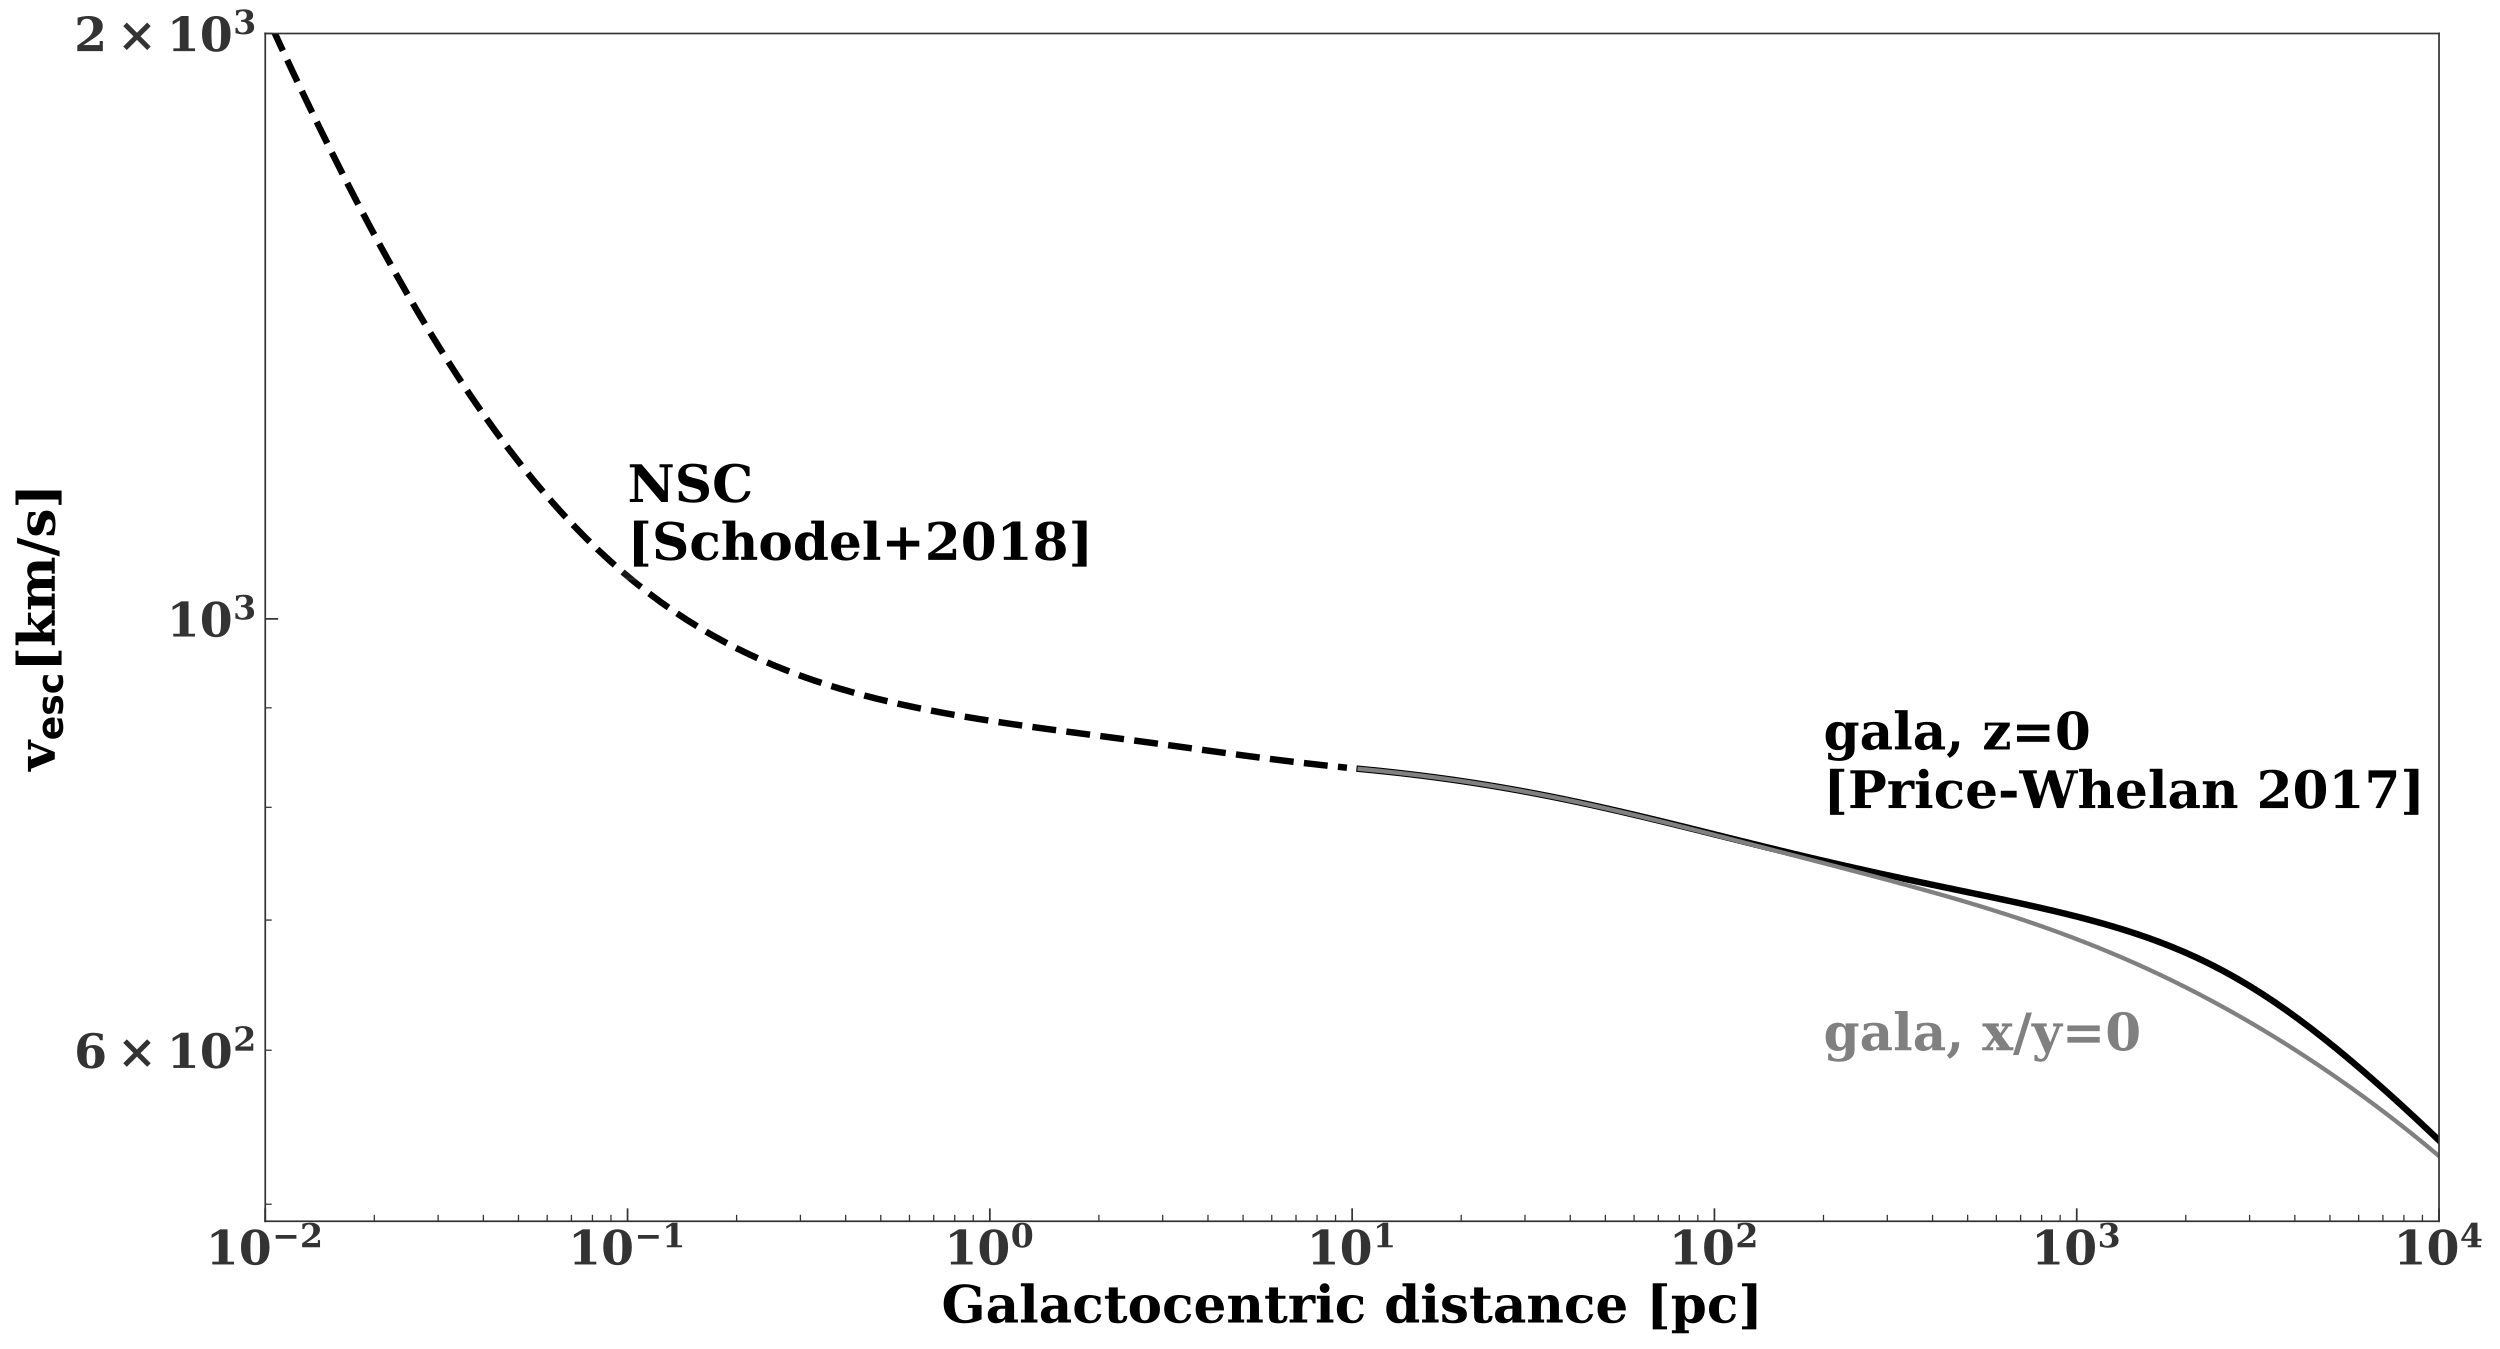 <?xml version="1.0" encoding="utf-8" standalone="no"?>
<!DOCTYPE svg PUBLIC "-//W3C//DTD SVG 1.1//EN"
  "http://www.w3.org/Graphics/SVG/1.1/DTD/svg11.dtd">
<!-- Created with matplotlib (https://matplotlib.org/) -->
<svg height="626.4pt" version="1.1" viewBox="0 0 1161.042 626.4" width="1161.042pt" xmlns="http://www.w3.org/2000/svg" xmlns:xlink="http://www.w3.org/1999/xlink">
 <defs>
  <style type="text/css">
*{stroke-linecap:butt;stroke-linejoin:round;}
  </style>
 </defs>
 <g id="figure_1">
  <g id="patch_1">
   <path d="M 0 626.4 
L 1161.042 626.4 
L 1161.042 0 
L 0 0 
z
" style="fill:#ffffff;"/>
  </g>
  <g id="axes_1">
   <g id="patch_2">
    <path d="M 123.188 567.181 
L 1132.722 567.181 
L 1132.722 15.558 
L 123.188 15.558 
z
" style="fill:#ffffff;"/>
   </g>
   <g id="matplotlib.axis_1">
    <g id="xtick_1">
     <g id="line2d_1">
      <defs>
       <path d="M 0 0 
L 0 -6 
" id="m04f7d05a42" style="stroke:#333333;stroke-width:0.8;"/>
      </defs>
      <g>
       <use style="fill:#333333;stroke:#333333;stroke-width:0.8;" x="123.188" xlink:href="#m04f7d05a42" y="567.181"/>
      </g>
     </g>
     <g id="text_1">
      <!-- $\mathdefault{10^{-2}}$ -->
      <defs>
       <path d="M 13.719 0 
L 13.719 5.906 
L 27.391 5.906 
L 27.391 64.891 
L 12.203 55.906 
L 12.203 63.188 
L 30.516 74.219 
L 45.906 74.219 
L 45.906 5.906 
L 59.625 5.906 
L 59.625 0 
z
" id="DejaVuSerif-Bold-49"/>
       <path d="M 34.812 4.297 
Q 40.672 4.297 42.844 9.609 
Q 45.016 14.938 45.016 36.375 
Q 45.016 57.672 42.844 63.078 
Q 40.672 68.5 34.812 68.5 
Q 28.953 68.5 26.781 63.172 
Q 24.609 57.859 24.609 36.375 
Q 24.609 14.938 26.781 9.609 
Q 28.953 4.297 34.812 4.297 
z
M 34.812 -1.422 
Q 20.219 -1.422 12.453 8.312 
Q 4.688 18.062 4.688 36.375 
Q 4.688 54.688 12.453 64.453 
Q 20.219 74.219 34.812 74.219 
Q 49.359 74.219 57.125 64.453 
Q 64.891 54.688 64.891 36.375 
Q 64.891 18.062 57.125 8.312 
Q 49.359 -1.422 34.812 -1.422 
z
" id="DejaVuSerif-Bold-48"/>
       <path d="M 10.594 36.922 
L 73.188 36.922 
L 73.188 25.688 
L 10.594 25.688 
z
" id="DejaVuSerif-Bold-8722"/>
       <path d="M 13.188 54.891 
L 7.328 54.891 
L 7.328 70.609 
Q 13.281 72.406 19.109 73.312 
Q 24.953 74.219 30.906 74.219 
Q 44.828 74.219 52.609 68.531 
Q 60.406 62.844 60.406 52.688 
Q 60.406 45.453 56.109 39.719 
Q 51.812 33.984 39.703 26.125 
L 19.391 12.797 
L 53.906 12.797 
L 53.906 21.391 
L 60.594 21.391 
L 60.594 0 
L 6.688 0 
L 6.688 11.922 
L 17.484 19.391 
Q 31.297 28.906 35.891 35.594 
Q 40.484 42.281 40.484 51.219 
Q 40.484 59.672 36.984 64.078 
Q 33.5 68.5 26.812 68.5 
Q 21.047 68.5 17.578 65.016 
Q 14.109 61.531 13.188 54.891 
z
" id="DejaVuSerif-Bold-50"/>
      </defs>
      <g style="fill:#333333;" transform="translate(95.578 587.397)scale(0.22 -0.22)">
       <use transform="translate(0 0.713)" xlink:href="#DejaVuSerif-Bold-49"/>
       <use transform="translate(69.58 0.713)" xlink:href="#DejaVuSerif-Bold-48"/>
       <use transform="translate(140.069 37.047)scale(0.7)" xlink:href="#DejaVuSerif-Bold-8722"/>
       <use transform="translate(198.721 37.047)scale(0.7)" xlink:href="#DejaVuSerif-Bold-50"/>
      </g>
     </g>
    </g>
    <g id="xtick_2">
     <g id="line2d_2">
      <g>
       <use style="fill:#333333;stroke:#333333;stroke-width:0.8;" x="291.443" xlink:href="#m04f7d05a42" y="567.181"/>
      </g>
     </g>
     <g id="text_2">
      <!-- $\mathdefault{10^{-1}}$ -->
      <g style="fill:#333333;" transform="translate(263.833 587.397)scale(0.22 -0.22)">
       <use transform="translate(0 0.713)" xlink:href="#DejaVuSerif-Bold-49"/>
       <use transform="translate(69.58 0.713)" xlink:href="#DejaVuSerif-Bold-48"/>
       <use transform="translate(140.069 37.047)scale(0.7)" xlink:href="#DejaVuSerif-Bold-8722"/>
       <use transform="translate(198.721 37.047)scale(0.7)" xlink:href="#DejaVuSerif-Bold-49"/>
      </g>
     </g>
    </g>
    <g id="xtick_3">
     <g id="line2d_3">
      <g>
       <use style="fill:#333333;stroke:#333333;stroke-width:0.8;" x="459.699" xlink:href="#m04f7d05a42" y="567.181"/>
      </g>
     </g>
     <g id="text_3">
      <!-- $\mathdefault{10^{0}}$ -->
      <g style="fill:#333333;" transform="translate(438.579 587.397)scale(0.22 -0.22)">
       <use transform="translate(0 0.713)" xlink:href="#DejaVuSerif-Bold-49"/>
       <use transform="translate(69.58 0.713)" xlink:href="#DejaVuSerif-Bold-48"/>
       <use transform="translate(140.069 37.047)scale(0.7)" xlink:href="#DejaVuSerif-Bold-48"/>
      </g>
     </g>
    </g>
    <g id="xtick_4">
     <g id="line2d_4">
      <g>
       <use style="fill:#333333;stroke:#333333;stroke-width:0.8;" x="627.955" xlink:href="#m04f7d05a42" y="567.181"/>
      </g>
     </g>
     <g id="text_4">
      <!-- $\mathdefault{10^{1}}$ -->
      <g style="fill:#333333;" transform="translate(606.835 587.397)scale(0.22 -0.22)">
       <use transform="translate(0 0.713)" xlink:href="#DejaVuSerif-Bold-49"/>
       <use transform="translate(69.58 0.713)" xlink:href="#DejaVuSerif-Bold-48"/>
       <use transform="translate(140.069 37.047)scale(0.7)" xlink:href="#DejaVuSerif-Bold-49"/>
      </g>
     </g>
    </g>
    <g id="xtick_5">
     <g id="line2d_5">
      <g>
       <use style="fill:#333333;stroke:#333333;stroke-width:0.8;" x="796.21" xlink:href="#m04f7d05a42" y="567.181"/>
      </g>
     </g>
     <g id="text_5">
      <!-- $\mathdefault{10^{2}}$ -->
      <g style="fill:#333333;" transform="translate(775.09 587.397)scale(0.22 -0.22)">
       <use transform="translate(0 0.713)" xlink:href="#DejaVuSerif-Bold-49"/>
       <use transform="translate(69.58 0.713)" xlink:href="#DejaVuSerif-Bold-48"/>
       <use transform="translate(140.069 37.047)scale(0.7)" xlink:href="#DejaVuSerif-Bold-50"/>
      </g>
     </g>
    </g>
    <g id="xtick_6">
     <g id="line2d_6">
      <g>
       <use style="fill:#333333;stroke:#333333;stroke-width:0.8;" x="964.466" xlink:href="#m04f7d05a42" y="567.181"/>
      </g>
     </g>
     <g id="text_6">
      <!-- $\mathdefault{10^{3}}$ -->
      <defs>
       <path d="M 8.594 70.797 
Q 15.047 72.516 21.094 73.359 
Q 27.156 74.219 32.906 74.219 
Q 46.094 74.219 53.141 69.5 
Q 60.203 64.797 60.203 56 
Q 60.203 49.422 56.141 45.312 
Q 52.094 41.219 44.281 39.797 
Q 53.812 38.281 58.5 33.297 
Q 63.188 28.328 63.188 19.672 
Q 63.188 9.469 55.094 4.016 
Q 47.016 -1.422 31.688 -1.422 
Q 25.922 -1.422 19.797 -0.438 
Q 13.672 0.531 6.984 2.484 
L 6.984 18.5 
L 12.891 18.5 
Q 13.422 11.578 17.234 7.938 
Q 21.047 4.297 27.781 4.297 
Q 35.203 4.297 39.25 8.422 
Q 43.312 12.547 43.312 20.125 
Q 43.312 28.031 39.078 32.328 
Q 34.859 36.625 27.094 36.625 
L 23.875 36.625 
L 23.875 42.484 
L 26.422 42.484 
Q 33.594 42.484 37.203 45.797 
Q 40.828 49.125 40.828 55.719 
Q 40.828 61.922 37.422 65.203 
Q 34.031 68.5 27.688 68.5 
Q 21.922 68.5 18.547 65.344 
Q 15.188 62.203 14.5 56.203 
L 8.594 56.203 
z
" id="DejaVuSerif-Bold-51"/>
      </defs>
      <g style="fill:#333333;" transform="translate(943.346 587.397)scale(0.22 -0.22)">
       <use transform="translate(0 0.713)" xlink:href="#DejaVuSerif-Bold-49"/>
       <use transform="translate(69.58 0.713)" xlink:href="#DejaVuSerif-Bold-48"/>
       <use transform="translate(140.069 37.047)scale(0.7)" xlink:href="#DejaVuSerif-Bold-51"/>
      </g>
     </g>
    </g>
    <g id="xtick_7">
     <g id="line2d_7">
      <g>
       <use style="fill:#333333;stroke:#333333;stroke-width:0.8;" x="1132.722" xlink:href="#m04f7d05a42" y="567.181"/>
      </g>
     </g>
     <g id="text_7">
      <!-- $\mathdefault{10^{4}}$ -->
      <defs>
       <path d="M 63.812 0 
L 23.688 0 
L 23.688 5.906 
L 34.516 5.906 
L 34.516 19.188 
L 4.109 19.188 
L 4.109 24.812 
L 34.625 74.219 
L 52.984 74.219 
L 52.984 25.484 
L 65.484 25.484 
L 65.484 19.188 
L 52.984 19.188 
L 52.984 5.906 
L 63.812 5.906 
z
M 34.516 25.484 
L 34.516 60.891 
L 12.797 25.484 
z
" id="DejaVuSerif-Bold-52"/>
      </defs>
      <g style="fill:#333333;" transform="translate(1111.602 587.397)scale(0.22 -0.22)">
       <use transform="translate(0 0.713)" xlink:href="#DejaVuSerif-Bold-49"/>
       <use transform="translate(69.58 0.713)" xlink:href="#DejaVuSerif-Bold-48"/>
       <use transform="translate(140.069 37.047)scale(0.7)" xlink:href="#DejaVuSerif-Bold-52"/>
      </g>
     </g>
    </g>
    <g id="xtick_8">
     <g id="line2d_8">
      <defs>
       <path d="M 0 0 
L 0 -3 
" id="md52a8da6ea" style="stroke:#333333;stroke-width:0.6;"/>
      </defs>
      <g>
       <use style="fill:#333333;stroke:#333333;stroke-width:0.6;" x="173.838" xlink:href="#md52a8da6ea" y="567.181"/>
      </g>
     </g>
    </g>
    <g id="xtick_9">
     <g id="line2d_9">
      <g>
       <use style="fill:#333333;stroke:#333333;stroke-width:0.6;" x="203.466" xlink:href="#md52a8da6ea" y="567.181"/>
      </g>
     </g>
    </g>
    <g id="xtick_10">
     <g id="line2d_10">
      <g>
       <use style="fill:#333333;stroke:#333333;stroke-width:0.6;" x="224.488" xlink:href="#md52a8da6ea" y="567.181"/>
      </g>
     </g>
    </g>
    <g id="xtick_11">
     <g id="line2d_11">
      <g>
       <use style="fill:#333333;stroke:#333333;stroke-width:0.6;" x="240.793" xlink:href="#md52a8da6ea" y="567.181"/>
      </g>
     </g>
    </g>
    <g id="xtick_12">
     <g id="line2d_12">
      <g>
       <use style="fill:#333333;stroke:#333333;stroke-width:0.6;" x="254.116" xlink:href="#md52a8da6ea" y="567.181"/>
      </g>
     </g>
    </g>
    <g id="xtick_13">
     <g id="line2d_13">
      <g>
       <use style="fill:#333333;stroke:#333333;stroke-width:0.6;" x="265.38" xlink:href="#md52a8da6ea" y="567.181"/>
      </g>
     </g>
    </g>
    <g id="xtick_14">
     <g id="line2d_14">
      <g>
       <use style="fill:#333333;stroke:#333333;stroke-width:0.6;" x="275.138" xlink:href="#md52a8da6ea" y="567.181"/>
      </g>
     </g>
    </g>
    <g id="xtick_15">
     <g id="line2d_15">
      <g>
       <use style="fill:#333333;stroke:#333333;stroke-width:0.6;" x="283.744" xlink:href="#md52a8da6ea" y="567.181"/>
      </g>
     </g>
    </g>
    <g id="xtick_16">
     <g id="line2d_16">
      <g>
       <use style="fill:#333333;stroke:#333333;stroke-width:0.6;" x="342.093" xlink:href="#md52a8da6ea" y="567.181"/>
      </g>
     </g>
    </g>
    <g id="xtick_17">
     <g id="line2d_17">
      <g>
       <use style="fill:#333333;stroke:#333333;stroke-width:0.6;" x="371.722" xlink:href="#md52a8da6ea" y="567.181"/>
      </g>
     </g>
    </g>
    <g id="xtick_18">
     <g id="line2d_18">
      <g>
       <use style="fill:#333333;stroke:#333333;stroke-width:0.6;" x="392.743" xlink:href="#md52a8da6ea" y="567.181"/>
      </g>
     </g>
    </g>
    <g id="xtick_19">
     <g id="line2d_19">
      <g>
       <use style="fill:#333333;stroke:#333333;stroke-width:0.6;" x="409.049" xlink:href="#md52a8da6ea" y="567.181"/>
      </g>
     </g>
    </g>
    <g id="xtick_20">
     <g id="line2d_20">
      <g>
       <use style="fill:#333333;stroke:#333333;stroke-width:0.6;" x="422.372" xlink:href="#md52a8da6ea" y="567.181"/>
      </g>
     </g>
    </g>
    <g id="xtick_21">
     <g id="line2d_21">
      <g>
       <use style="fill:#333333;stroke:#333333;stroke-width:0.6;" x="433.636" xlink:href="#md52a8da6ea" y="567.181"/>
      </g>
     </g>
    </g>
    <g id="xtick_22">
     <g id="line2d_22">
      <g>
       <use style="fill:#333333;stroke:#333333;stroke-width:0.6;" x="443.393" xlink:href="#md52a8da6ea" y="567.181"/>
      </g>
     </g>
    </g>
    <g id="xtick_23">
     <g id="line2d_23">
      <g>
       <use style="fill:#333333;stroke:#333333;stroke-width:0.6;" x="452" xlink:href="#md52a8da6ea" y="567.181"/>
      </g>
     </g>
    </g>
    <g id="xtick_24">
     <g id="line2d_24">
      <g>
       <use style="fill:#333333;stroke:#333333;stroke-width:0.6;" x="510.349" xlink:href="#md52a8da6ea" y="567.181"/>
      </g>
     </g>
    </g>
    <g id="xtick_25">
     <g id="line2d_25">
      <g>
       <use style="fill:#333333;stroke:#333333;stroke-width:0.6;" x="539.977" xlink:href="#md52a8da6ea" y="567.181"/>
      </g>
     </g>
    </g>
    <g id="xtick_26">
     <g id="line2d_26">
      <g>
       <use style="fill:#333333;stroke:#333333;stroke-width:0.6;" x="560.999" xlink:href="#md52a8da6ea" y="567.181"/>
      </g>
     </g>
    </g>
    <g id="xtick_27">
     <g id="line2d_27">
      <g>
       <use style="fill:#333333;stroke:#333333;stroke-width:0.6;" x="577.305" xlink:href="#md52a8da6ea" y="567.181"/>
      </g>
     </g>
    </g>
    <g id="xtick_28">
     <g id="line2d_28">
      <g>
       <use style="fill:#333333;stroke:#333333;stroke-width:0.6;" x="590.627" xlink:href="#md52a8da6ea" y="567.181"/>
      </g>
     </g>
    </g>
    <g id="xtick_29">
     <g id="line2d_29">
      <g>
       <use style="fill:#333333;stroke:#333333;stroke-width:0.6;" x="601.891" xlink:href="#md52a8da6ea" y="567.181"/>
      </g>
     </g>
    </g>
    <g id="xtick_30">
     <g id="line2d_30">
      <g>
       <use style="fill:#333333;stroke:#333333;stroke-width:0.6;" x="611.649" xlink:href="#md52a8da6ea" y="567.181"/>
      </g>
     </g>
    </g>
    <g id="xtick_31">
     <g id="line2d_31">
      <g>
       <use style="fill:#333333;stroke:#333333;stroke-width:0.6;" x="620.256" xlink:href="#md52a8da6ea" y="567.181"/>
      </g>
     </g>
    </g>
    <g id="xtick_32">
     <g id="line2d_32">
      <g>
       <use style="fill:#333333;stroke:#333333;stroke-width:0.6;" x="678.605" xlink:href="#md52a8da6ea" y="567.181"/>
      </g>
     </g>
    </g>
    <g id="xtick_33">
     <g id="line2d_33">
      <g>
       <use style="fill:#333333;stroke:#333333;stroke-width:0.6;" x="708.233" xlink:href="#md52a8da6ea" y="567.181"/>
      </g>
     </g>
    </g>
    <g id="xtick_34">
     <g id="line2d_34">
      <g>
       <use style="fill:#333333;stroke:#333333;stroke-width:0.6;" x="729.255" xlink:href="#md52a8da6ea" y="567.181"/>
      </g>
     </g>
    </g>
    <g id="xtick_35">
     <g id="line2d_35">
      <g>
       <use style="fill:#333333;stroke:#333333;stroke-width:0.6;" x="745.56" xlink:href="#md52a8da6ea" y="567.181"/>
      </g>
     </g>
    </g>
    <g id="xtick_36">
     <g id="line2d_36">
      <g>
       <use style="fill:#333333;stroke:#333333;stroke-width:0.6;" x="758.883" xlink:href="#md52a8da6ea" y="567.181"/>
      </g>
     </g>
    </g>
    <g id="xtick_37">
     <g id="line2d_37">
      <g>
       <use style="fill:#333333;stroke:#333333;stroke-width:0.6;" x="770.147" xlink:href="#md52a8da6ea" y="567.181"/>
      </g>
     </g>
    </g>
    <g id="xtick_38">
     <g id="line2d_38">
      <g>
       <use style="fill:#333333;stroke:#333333;stroke-width:0.6;" x="779.905" xlink:href="#md52a8da6ea" y="567.181"/>
      </g>
     </g>
    </g>
    <g id="xtick_39">
     <g id="line2d_39">
      <g>
       <use style="fill:#333333;stroke:#333333;stroke-width:0.6;" x="788.511" xlink:href="#md52a8da6ea" y="567.181"/>
      </g>
     </g>
    </g>
    <g id="xtick_40">
     <g id="line2d_40">
      <g>
       <use style="fill:#333333;stroke:#333333;stroke-width:0.6;" x="846.86" xlink:href="#md52a8da6ea" y="567.181"/>
      </g>
     </g>
    </g>
    <g id="xtick_41">
     <g id="line2d_41">
      <g>
       <use style="fill:#333333;stroke:#333333;stroke-width:0.6;" x="876.489" xlink:href="#md52a8da6ea" y="567.181"/>
      </g>
     </g>
    </g>
    <g id="xtick_42">
     <g id="line2d_42">
      <g>
       <use style="fill:#333333;stroke:#333333;stroke-width:0.6;" x="897.51" xlink:href="#md52a8da6ea" y="567.181"/>
      </g>
     </g>
    </g>
    <g id="xtick_43">
     <g id="line2d_43">
      <g>
       <use style="fill:#333333;stroke:#333333;stroke-width:0.6;" x="913.816" xlink:href="#md52a8da6ea" y="567.181"/>
      </g>
     </g>
    </g>
    <g id="xtick_44">
     <g id="line2d_44">
      <g>
       <use style="fill:#333333;stroke:#333333;stroke-width:0.6;" x="927.139" xlink:href="#md52a8da6ea" y="567.181"/>
      </g>
     </g>
    </g>
    <g id="xtick_45">
     <g id="line2d_45">
      <g>
       <use style="fill:#333333;stroke:#333333;stroke-width:0.6;" x="938.403" xlink:href="#md52a8da6ea" y="567.181"/>
      </g>
     </g>
    </g>
    <g id="xtick_46">
     <g id="line2d_46">
      <g>
       <use style="fill:#333333;stroke:#333333;stroke-width:0.6;" x="948.16" xlink:href="#md52a8da6ea" y="567.181"/>
      </g>
     </g>
    </g>
    <g id="xtick_47">
     <g id="line2d_47">
      <g>
       <use style="fill:#333333;stroke:#333333;stroke-width:0.6;" x="956.767" xlink:href="#md52a8da6ea" y="567.181"/>
      </g>
     </g>
    </g>
    <g id="xtick_48">
     <g id="line2d_48">
      <g>
       <use style="fill:#333333;stroke:#333333;stroke-width:0.6;" x="1015.116" xlink:href="#md52a8da6ea" y="567.181"/>
      </g>
     </g>
    </g>
    <g id="xtick_49">
     <g id="line2d_49">
      <g>
       <use style="fill:#333333;stroke:#333333;stroke-width:0.6;" x="1044.744" xlink:href="#md52a8da6ea" y="567.181"/>
      </g>
     </g>
    </g>
    <g id="xtick_50">
     <g id="line2d_50">
      <g>
       <use style="fill:#333333;stroke:#333333;stroke-width:0.6;" x="1065.766" xlink:href="#md52a8da6ea" y="567.181"/>
      </g>
     </g>
    </g>
    <g id="xtick_51">
     <g id="line2d_51">
      <g>
       <use style="fill:#333333;stroke:#333333;stroke-width:0.6;" x="1082.072" xlink:href="#md52a8da6ea" y="567.181"/>
      </g>
     </g>
    </g>
    <g id="xtick_52">
     <g id="line2d_52">
      <g>
       <use style="fill:#333333;stroke:#333333;stroke-width:0.6;" x="1095.394" xlink:href="#md52a8da6ea" y="567.181"/>
      </g>
     </g>
    </g>
    <g id="xtick_53">
     <g id="line2d_53">
      <g>
       <use style="fill:#333333;stroke:#333333;stroke-width:0.6;" x="1106.659" xlink:href="#md52a8da6ea" y="567.181"/>
      </g>
     </g>
    </g>
    <g id="xtick_54">
     <g id="line2d_54">
      <g>
       <use style="fill:#333333;stroke:#333333;stroke-width:0.6;" x="1116.416" xlink:href="#md52a8da6ea" y="567.181"/>
      </g>
     </g>
    </g>
    <g id="xtick_55">
     <g id="line2d_55">
      <g>
       <use style="fill:#333333;stroke:#333333;stroke-width:0.6;" x="1125.023" xlink:href="#md52a8da6ea" y="567.181"/>
      </g>
     </g>
    </g>
    <g id="text_8">
     <!-- Galactocentric distance [pc] -->
     <defs>
      <path d="M 68.797 50 
Q 66.609 59.672 61.469 63.984 
Q 56.344 68.312 47.016 68.312 
Q 35.688 68.312 30.391 60.625 
Q 25.094 52.938 25.094 36.375 
Q 25.094 19.969 30.172 12.234 
Q 35.25 4.5 46 4.5 
Q 50.094 4.5 53.609 5.422 
Q 57.125 6.344 60.016 8.203 
L 60.016 28.219 
L 51.219 28.219 
L 51.219 34.078 
L 77.484 34.078 
L 77.484 6.109 
Q 69.281 2.297 61.109 0.438 
Q 52.938 -1.422 44.391 -1.422 
Q 25.641 -1.422 14.922 8.688 
Q 4.203 18.797 4.203 36.375 
Q 4.203 54 14.922 64.109 
Q 25.641 74.219 44.391 74.219 
Q 52.203 74.219 59.766 72.656 
Q 67.328 71.094 75 67.922 
L 75 50 
z
" id="DejaVuSerif-Bold-71"/>
      <path d="M 55.078 31.891 
L 55.078 5.906 
L 62.5 5.906 
L 62.5 0 
L 37.797 0 
L 37.797 6.594 
Q 34.375 2.484 30.172 0.531 
Q 25.984 -1.422 20.609 -1.422 
Q 12.641 -1.422 8.375 2.844 
Q 4.109 7.125 4.109 15.094 
Q 4.109 23.828 10.234 28.172 
Q 16.359 32.516 28.719 32.516 
L 37.797 32.516 
L 37.797 35.594 
Q 37.797 41.891 34.812 44.891 
Q 31.844 47.906 25.594 47.906 
Q 20.406 47.906 17.594 45.781 
Q 14.797 43.656 13.625 38.812 
L 8.109 38.812 
L 8.109 50 
Q 12.75 51.656 17.719 52.484 
Q 22.703 53.328 28.219 53.328 
Q 42.141 53.328 48.609 48.141 
Q 55.078 42.969 55.078 31.891 
z
M 37.797 16.312 
L 37.797 26.703 
L 31.297 26.703 
Q 26.469 26.703 23.875 24.062 
Q 21.297 21.438 21.297 16.5 
Q 21.297 11.578 23.172 9.125 
Q 25.047 6.688 28.906 6.688 
Q 32.906 6.688 35.344 9.328 
Q 37.797 11.969 37.797 16.312 
z
" id="DejaVuSerif-Bold-97"/>
      <path d="M 28.078 5.906 
L 35.5 5.906 
L 35.5 0 
L 3.422 0 
L 3.422 5.906 
L 10.797 5.906 
L 10.797 70.125 
L 3.422 70.125 
L 3.422 75.984 
L 28.078 75.984 
z
" id="DejaVuSerif-Bold-108"/>
      <path d="M 56.391 16.219 
Q 54.547 7.328 48.797 2.953 
Q 43.062 -1.422 33.203 -1.422 
Q 19.344 -1.422 11.719 5.75 
Q 4.109 12.938 4.109 25.984 
Q 4.109 38.875 11.625 46.094 
Q 19.141 53.328 32.516 53.328 
Q 37.938 53.328 43.453 52.297 
Q 48.969 51.266 54.688 49.219 
L 54.688 34.812 
L 49.219 34.812 
Q 48.438 41.406 45.359 44.594 
Q 42.281 47.797 36.719 47.797 
Q 29.5 47.797 26.438 42.906 
Q 23.391 38.031 23.391 25.984 
Q 23.391 14.203 26.359 9.156 
Q 29.344 4.109 36.078 4.109 
Q 41.312 4.109 44.453 7.234 
Q 47.609 10.359 48.297 16.219 
z
" id="DejaVuSerif-Bold-99"/>
      <path d="M 9.906 46 
L 2.391 46 
L 2.391 51.906 
L 9.906 51.906 
L 9.906 68.016 
L 27.203 68.016 
L 27.203 51.906 
L 41.609 51.906 
L 41.609 46 
L 27.203 46 
L 27.203 14.203 
Q 27.203 7.422 28.266 5.766 
Q 29.344 4.109 32.172 4.109 
Q 35.297 4.109 36.812 6.203 
Q 38.328 8.297 38.422 12.703 
L 45.703 12.703 
Q 45.266 4.891 41.422 1.734 
Q 37.594 -1.422 28.219 -1.422 
Q 17.531 -1.422 13.719 1.922 
Q 9.906 5.281 9.906 14.203 
z
" id="DejaVuSerif-Bold-116"/>
      <path d="M 33.406 4.109 
Q 38.875 4.109 41.094 8.797 
Q 43.312 13.484 43.312 25.984 
Q 43.312 38.484 41.109 43.141 
Q 38.922 47.797 33.406 47.797 
Q 27.875 47.797 25.625 43.078 
Q 23.391 38.375 23.391 25.984 
Q 23.391 13.578 25.625 8.844 
Q 27.875 4.109 33.406 4.109 
z
M 33.406 -1.422 
Q 19.672 -1.422 11.891 5.875 
Q 4.109 13.188 4.109 25.984 
Q 4.109 38.812 11.891 46.062 
Q 19.672 53.328 33.406 53.328 
Q 47.172 53.328 54.938 46.062 
Q 62.703 38.812 62.703 25.984 
Q 62.703 13.188 54.906 5.875 
Q 47.125 -1.422 33.406 -1.422 
z
" id="DejaVuSerif-Bold-111"/>
      <path d="M 40.094 29.297 
Q 40.094 39.547 38.188 43.672 
Q 36.281 47.797 31.688 47.797 
Q 27.25 47.797 25.312 43.75 
Q 23.391 39.703 23.391 30.172 
L 23.391 29.297 
z
M 59.078 23.484 
L 23.391 23.484 
L 23.391 23.094 
Q 23.391 13.031 26.406 8.562 
Q 29.438 4.109 36.188 4.109 
Q 41.797 4.109 45.266 7.078 
Q 48.734 10.062 49.703 15.719 
L 57.812 15.719 
Q 55.719 6.891 49.469 2.734 
Q 43.219 -1.422 31.984 -1.422 
Q 18.5 -1.422 11.297 5.688 
Q 4.109 12.797 4.109 25.984 
Q 4.109 38.875 11.469 46.094 
Q 18.844 53.328 31.984 53.328 
Q 44.875 53.328 51.75 45.734 
Q 58.641 38.141 59.078 23.484 
z
" id="DejaVuSerif-Bold-101"/>
      <path d="M 3.422 0 
L 3.422 5.906 
L 10.797 5.906 
L 10.797 46 
L 3.422 46 
L 3.422 51.906 
L 28.078 51.906 
L 28.078 44.578 
Q 31.203 49.219 35.203 51.266 
Q 39.203 53.328 45.312 53.328 
Q 54.047 53.328 58.516 48.172 
Q 62.984 43.016 62.984 33.016 
L 62.984 5.906 
L 70.406 5.906 
L 70.406 0 
L 39.406 0 
L 39.406 5.906 
L 45.703 5.906 
L 45.703 33.5 
Q 45.703 40.094 44.016 42.656 
Q 42.328 45.219 38.188 45.219 
Q 32.953 45.219 30.516 41.375 
Q 28.078 37.547 28.078 29.203 
L 28.078 5.906 
L 34.422 5.906 
L 34.422 0 
z
" id="DejaVuSerif-Bold-110"/>
      <path d="M 53.719 52.484 
L 53.719 37.016 
L 48.188 37.016 
Q 47.906 41.156 45.953 43.188 
Q 44 45.219 40.281 45.219 
Q 34.625 45.219 31.344 40.234 
Q 28.078 35.25 28.078 26.422 
L 28.078 5.906 
L 37.5 5.906 
L 37.5 0 
L 3.422 0 
L 3.422 5.906 
L 10.797 5.906 
L 10.797 46 
L 2.875 46 
L 2.875 51.906 
L 28.078 51.906 
L 28.078 42.672 
Q 30.609 48.094 34.781 50.703 
Q 38.969 53.328 45.016 53.328 
Q 46.531 53.328 48.703 53.094 
Q 50.875 52.875 53.719 52.484 
z
" id="DejaVuSerif-Bold-114"/>
      <path d="M 9.188 66.609 
Q 9.188 70.562 11.922 73.266 
Q 14.656 75.984 18.609 75.984 
Q 22.469 75.984 25.172 73.266 
Q 27.875 70.562 27.875 66.609 
Q 27.875 62.75 25.172 60.031 
Q 22.469 57.328 18.609 57.328 
Q 14.656 57.328 11.922 60.016 
Q 9.188 62.703 9.188 66.609 
z
M 28.078 5.906 
L 35.5 5.906 
L 35.5 0 
L 3.422 0 
L 3.422 5.906 
L 10.797 5.906 
L 10.797 46 
L 3.422 46 
L 3.422 51.906 
L 28.078 51.906 
z
" id="DejaVuSerif-Bold-105"/>
      <path id="DejaVuSerif-Bold-32"/>
      <path d="M 42.922 23.391 
L 42.922 28.516 
Q 42.922 37.594 40.578 41.641 
Q 38.234 45.703 33.109 45.703 
Q 27.734 45.703 25.562 41.422 
Q 23.391 37.156 23.391 25.984 
Q 23.391 14.797 25.578 10.5 
Q 27.781 6.203 33.109 6.203 
Q 38.234 6.203 40.578 10.25 
Q 42.922 14.312 42.922 23.391 
z
M 60.203 5.906 
L 67.578 5.906 
L 67.578 0 
L 42.922 0 
L 42.922 6.594 
Q 40.719 2.547 36.984 0.562 
Q 33.25 -1.422 27.781 -1.422 
Q 16.75 -1.422 10.422 5.906 
Q 4.109 13.234 4.109 25.984 
Q 4.109 38.766 10.422 46.047 
Q 16.75 53.328 27.781 53.328 
Q 33.25 53.328 36.984 51.344 
Q 40.719 49.359 42.922 45.312 
L 42.922 70.125 
L 35.5 70.125 
L 35.5 75.984 
L 60.203 75.984 
z
" id="DejaVuSerif-Bold-100"/>
      <path d="M 4.688 1.516 
L 4.688 16.016 
L 10.203 16.016 
Q 10.891 10.203 14.547 7.156 
Q 18.219 4.109 24.516 4.109 
Q 29.781 4.109 32.594 5.938 
Q 35.406 7.766 35.406 11.188 
Q 35.406 14.312 33.625 16.016 
Q 31.844 17.719 26.703 19 
L 19.578 20.797 
Q 11.531 22.797 7.906 26.531 
Q 4.297 30.281 4.297 36.625 
Q 4.297 45.062 10.156 49.188 
Q 16.016 53.328 28.219 53.328 
Q 32.812 53.328 38.016 52.562 
Q 43.219 51.812 49.516 50.203 
L 49.516 37.109 
L 44 37.109 
Q 43.562 42.438 40.203 45.109 
Q 36.859 47.797 30.609 47.797 
Q 25.344 47.797 22.625 46.109 
Q 19.922 44.438 19.922 41.219 
Q 19.922 38.578 21.484 37.062 
Q 23.047 35.547 27.094 34.516 
L 34.188 32.719 
Q 44.391 30.125 48.297 26.312 
Q 52.203 22.516 52.203 15.719 
Q 52.203 6.938 45.922 2.75 
Q 39.656 -1.422 26.422 -1.422 
Q 21.578 -1.422 16.156 -0.688 
Q 10.75 0.047 4.688 1.516 
z
" id="DejaVuSerif-Bold-115"/>
      <path d="M 12.5 75.984 
L 40.188 75.984 
L 40.188 70.125 
L 29.781 70.125 
L 29.781 -7.328 
L 40.188 -7.328 
L 40.188 -13.188 
L 12.5 -13.188 
z
" id="DejaVuSerif-Bold-91"/>
      <path d="M 27 28.516 
L 27 23.391 
Q 27 14.312 29.312 10.25 
Q 31.641 6.203 36.812 6.203 
Q 42.141 6.203 44.312 10.5 
Q 46.484 14.797 46.484 25.984 
Q 46.484 37.156 44.312 41.422 
Q 42.141 45.703 36.812 45.703 
Q 31.641 45.703 29.312 41.641 
Q 27 37.594 27 28.516 
z
M 9.719 46 
L 2.297 46 
L 2.297 51.906 
L 27 51.906 
L 27 45.312 
Q 29.203 49.359 32.906 51.344 
Q 36.625 53.328 42.094 53.328 
Q 53.172 53.328 59.547 46.016 
Q 65.922 38.719 65.922 25.984 
Q 65.922 13.234 59.547 5.906 
Q 53.172 -1.422 42.094 -1.422 
Q 36.625 -1.422 32.906 0.562 
Q 29.203 2.547 27 6.594 
L 27 -14.891 
L 35.016 -14.891 
L 35.016 -20.797 
L 2.297 -20.797 
L 2.297 -14.891 
L 9.719 -14.891 
z
" id="DejaVuSerif-Bold-112"/>
      <path d="M 34.812 75.984 
L 34.812 -13.188 
L 7.078 -13.188 
L 7.078 -7.328 
L 17.484 -7.328 
L 17.484 70.125 
L 7.078 70.125 
L 7.078 75.984 
z
" id="DejaVuSerif-Bold-93"/>
     </defs>
     <g transform="translate(437.25 614.209)scale(0.24 -0.24)">
      <use xlink:href="#DejaVuSerif-Bold-71"/>
      <use x="85.4" xlink:href="#DejaVuSerif-Bold-97"/>
      <use x="150.195" xlink:href="#DejaVuSerif-Bold-108"/>
      <use x="188.184" xlink:href="#DejaVuSerif-Bold-97"/>
      <use x="252.979" xlink:href="#DejaVuSerif-Bold-99"/>
      <use x="313.867" xlink:href="#DejaVuSerif-Bold-116"/>
      <use x="360.059" xlink:href="#DejaVuSerif-Bold-111"/>
      <use x="426.758" xlink:href="#DejaVuSerif-Bold-99"/>
      <use x="487.646" xlink:href="#DejaVuSerif-Bold-101"/>
      <use x="551.27" xlink:href="#DejaVuSerif-Bold-110"/>
      <use x="623.975" xlink:href="#DejaVuSerif-Bold-116"/>
      <use x="670.166" xlink:href="#DejaVuSerif-Bold-114"/>
      <use x="722.852" xlink:href="#DejaVuSerif-Bold-105"/>
      <use x="760.84" xlink:href="#DejaVuSerif-Bold-99"/>
      <use x="821.729" xlink:href="#DejaVuSerif-Bold-32"/>
      <use x="856.543" xlink:href="#DejaVuSerif-Bold-100"/>
      <use x="926.465" xlink:href="#DejaVuSerif-Bold-105"/>
      <use x="964.453" xlink:href="#DejaVuSerif-Bold-115"/>
      <use x="1020.752" xlink:href="#DejaVuSerif-Bold-116"/>
      <use x="1066.943" xlink:href="#DejaVuSerif-Bold-97"/>
      <use x="1131.738" xlink:href="#DejaVuSerif-Bold-110"/>
      <use x="1204.443" xlink:href="#DejaVuSerif-Bold-99"/>
      <use x="1265.332" xlink:href="#DejaVuSerif-Bold-101"/>
      <use x="1328.955" xlink:href="#DejaVuSerif-Bold-32"/>
      <use x="1363.77" xlink:href="#DejaVuSerif-Bold-91"/>
      <use x="1411.084" xlink:href="#DejaVuSerif-Bold-112"/>
      <use x="1481.006" xlink:href="#DejaVuSerif-Bold-99"/>
      <use x="1541.895" xlink:href="#DejaVuSerif-Bold-93"/>
     </g>
    </g>
   </g>
   <g id="matplotlib.axis_2">
    <g id="ytick_1">
     <g id="line2d_56">
      <defs>
       <path d="M 0 0 
L 6 0 
" id="m14d98f3dc5" style="stroke:#333333;stroke-width:0.8;"/>
      </defs>
      <g>
       <use style="fill:#333333;stroke:#333333;stroke-width:0.8;" x="123.188" xlink:href="#m14d98f3dc5" y="287.408"/>
      </g>
     </g>
     <g id="text_9">
      <!-- $\mathdefault{10^{3}}$ -->
      <g style="fill:#333333;" transform="translate(77.448 295.766)scale(0.22 -0.22)">
       <use transform="translate(0 0.713)" xlink:href="#DejaVuSerif-Bold-49"/>
       <use transform="translate(69.58 0.713)" xlink:href="#DejaVuSerif-Bold-48"/>
       <use transform="translate(140.069 37.047)scale(0.7)" xlink:href="#DejaVuSerif-Bold-51"/>
      </g>
     </g>
    </g>
    <g id="ytick_2">
     <g id="line2d_57">
      <defs>
       <path d="M 0 0 
L 3 0 
" id="mb4753efcf8" style="stroke:#333333;stroke-width:0.6;"/>
      </defs>
      <g>
       <use style="fill:#333333;stroke:#333333;stroke-width:0.6;" x="123.188" xlink:href="#mb4753efcf8" y="559.257"/>
      </g>
     </g>
    </g>
    <g id="ytick_3">
     <g id="line2d_58">
      <g>
       <use style="fill:#333333;stroke:#333333;stroke-width:0.6;" x="123.188" xlink:href="#mb4753efcf8" y="487.751"/>
      </g>
     </g>
     <g id="text_10">
      <!-- $\mathdefault{6\times10^{2}}$ -->
      <defs>
       <path d="M 24.609 43.219 
Q 27.781 45.75 31.703 47.016 
Q 35.641 48.297 40.281 48.297 
Q 51.469 48.297 57.828 41.75 
Q 64.203 35.203 64.203 23.781 
Q 64.203 11.719 57.031 5.141 
Q 49.859 -1.422 36.625 -1.422 
Q 21.688 -1.422 13.984 7.594 
Q 6.297 16.609 6.297 34.078 
Q 6.297 53.953 14.844 64.078 
Q 23.391 74.219 40.188 74.219 
Q 44.578 74.219 49.609 73.484 
Q 54.641 72.75 60.406 71.297 
L 60.406 58.406 
L 54.5 58.406 
Q 53.266 63.375 49.875 65.938 
Q 46.484 68.5 41.109 68.5 
Q 32.422 68.5 28.531 62.547 
Q 24.656 56.594 24.609 43.219 
z
M 35.5 4.297 
Q 40.531 4.297 42.672 8.562 
Q 44.828 12.844 44.828 23.391 
Q 44.828 33.938 42.672 38.203 
Q 40.531 42.484 35.5 42.484 
Q 30.469 42.484 28.344 38.203 
Q 26.219 33.938 26.219 23.391 
Q 26.219 12.844 28.344 8.562 
Q 30.469 4.297 35.5 4.297 
z
" id="DejaVuSerif-Bold-54"/>
       <path d="M 70.906 52.781 
L 49.422 31.297 
L 70.906 9.812 
L 63.375 2.297 
L 41.891 23.781 
L 20.406 2.297 
L 12.891 9.812 
L 34.422 31.297 
L 12.891 52.781 
L 20.406 60.406 
L 41.891 38.922 
L 63.375 60.406 
z
" id="DejaVuSerif-Bold-215"/>
      </defs>
      <g style="fill:#333333;" transform="translate(34.428 496.11)scale(0.22 -0.22)">
       <use transform="translate(0 0.713)" xlink:href="#DejaVuSerif-Bold-54"/>
       <use transform="translate(90.742 0.713)" xlink:href="#DejaVuSerif-Bold-215"/>
       <use transform="translate(195.693 0.713)" xlink:href="#DejaVuSerif-Bold-49"/>
       <use transform="translate(265.273 0.713)" xlink:href="#DejaVuSerif-Bold-48"/>
       <use transform="translate(335.762 37.047)scale(0.7)" xlink:href="#DejaVuSerif-Bold-50"/>
      </g>
     </g>
    </g>
    <g id="ytick_4">
     <g id="line2d_59">
      <g>
       <use style="fill:#333333;stroke:#333333;stroke-width:0.6;" x="123.188" xlink:href="#mb4753efcf8" y="427.294"/>
      </g>
     </g>
    </g>
    <g id="ytick_5">
     <g id="line2d_60">
      <g>
       <use style="fill:#333333;stroke:#333333;stroke-width:0.6;" x="123.188" xlink:href="#mb4753efcf8" y="374.924"/>
      </g>
     </g>
    </g>
    <g id="ytick_6">
     <g id="line2d_61">
      <g>
       <use style="fill:#333333;stroke:#333333;stroke-width:0.6;" x="123.188" xlink:href="#mb4753efcf8" y="328.73"/>
      </g>
     </g>
    </g>
    <g id="ytick_7">
     <g id="line2d_62">
      <g>
       <use style="fill:#333333;stroke:#333333;stroke-width:0.6;" x="123.188" xlink:href="#mb4753efcf8" y="15.558"/>
      </g>
     </g>
     <g id="text_11">
      <!-- $\mathdefault{2\times10^{3}}$ -->
      <g style="fill:#333333;" transform="translate(34.428 23.917)scale(0.22 -0.22)">
       <use transform="translate(0 0.713)" xlink:href="#DejaVuSerif-Bold-50"/>
       <use transform="translate(90.742 0.713)" xlink:href="#DejaVuSerif-Bold-215"/>
       <use transform="translate(195.693 0.713)" xlink:href="#DejaVuSerif-Bold-49"/>
       <use transform="translate(265.273 0.713)" xlink:href="#DejaVuSerif-Bold-48"/>
       <use transform="translate(335.762 37.047)scale(0.7)" xlink:href="#DejaVuSerif-Bold-51"/>
      </g>
     </g>
    </g>
    <g id="text_12">
     <!-- $v_{\rm esc} [km/s]$ -->
     <defs>
      <path d="M 22.312 0 
L 3.906 46 
L -1.812 46 
L -1.812 51.906 
L 27.984 51.906 
L 27.984 46 
L 21.688 46 
L 34.812 13.188 
L 47.906 46 
L 41.109 46 
L 41.109 51.906 
L 60.594 51.906 
L 60.594 46 
L 54.594 46 
L 36.188 0 
z
" id="DejaVuSerif-Bold-118"/>
      <path d="M 62.984 27.484 
L 62.984 22.516 
L 22.125 22.516 
Q 22.75 16.359 26.562 13.281 
Q 30.375 10.203 37.203 10.203 
Q 42.719 10.203 48.5 11.844 
Q 54.297 13.484 60.406 16.797 
L 60.406 3.328 
Q 54.203 0.984 48 -0.219 
Q 41.797 -1.422 35.594 -1.422 
Q 20.75 -1.422 12.516 6.125 
Q 4.297 13.672 4.297 27.297 
Q 4.297 40.672 12.375 48.328 
Q 20.453 56 34.625 56 
Q 47.516 56 55.25 48.234 
Q 62.984 40.484 62.984 27.484 
z
M 45.016 33.297 
Q 45.016 38.281 42.109 41.328 
Q 39.203 44.391 34.516 44.391 
Q 29.438 44.391 26.266 41.531 
Q 23.094 38.672 22.312 33.297 
z
" id="DejaVuSans-Bold-101"/>
      <path d="M 51.125 52.984 
L 51.125 39.703 
Q 45.516 42.047 40.281 43.219 
Q 35.062 44.391 30.422 44.391 
Q 25.438 44.391 23.016 43.141 
Q 20.609 41.891 20.609 39.312 
Q 20.609 37.203 22.438 36.078 
Q 24.266 34.969 29 34.422 
L 32.078 33.984 
Q 45.516 32.281 50.141 28.375 
Q 54.781 24.469 54.781 16.109 
Q 54.781 7.375 48.328 2.969 
Q 41.891 -1.422 29.109 -1.422 
Q 23.688 -1.422 17.891 -0.562 
Q 12.109 0.297 6 2 
L 6 15.281 
Q 11.234 12.75 16.719 11.469 
Q 22.219 10.203 27.875 10.203 
Q 33.016 10.203 35.594 11.609 
Q 38.188 13.031 38.188 15.828 
Q 38.188 18.172 36.406 19.312 
Q 34.625 20.453 29.297 21.094 
L 26.219 21.484 
Q 14.547 22.953 9.859 26.906 
Q 5.172 30.859 5.172 38.922 
Q 5.172 47.609 11.125 51.797 
Q 17.094 56 29.391 56 
Q 34.234 56 39.547 55.266 
Q 44.875 54.547 51.125 52.984 
z
" id="DejaVuSans-Bold-115"/>
      <path d="M 52.594 52.984 
L 52.594 38.719 
Q 49.031 41.156 45.438 42.328 
Q 41.844 43.5 37.984 43.5 
Q 30.672 43.5 26.594 39.234 
Q 22.516 34.969 22.516 27.297 
Q 22.516 19.625 26.594 15.344 
Q 30.672 11.078 37.984 11.078 
Q 42.094 11.078 45.781 12.297 
Q 49.469 13.531 52.594 15.922 
L 52.594 1.609 
Q 48.484 0.094 44.266 -0.656 
Q 40.047 -1.422 35.797 -1.422 
Q 21 -1.422 12.641 6.172 
Q 4.297 13.766 4.297 27.297 
Q 4.297 40.828 12.641 48.406 
Q 21 56 35.797 56 
Q 40.094 56 44.266 55.25 
Q 48.438 54.5 52.594 52.984 
z
" id="DejaVuSans-Bold-99"/>
      <path d="M 34.625 0 
L 3.422 0 
L 3.422 5.906 
L 10.797 5.906 
L 10.797 70.125 
L 3.422 70.125 
L 3.422 75.984 
L 28.078 75.984 
L 28.078 27.203 
L 49.031 46 
L 42.828 46 
L 42.828 51.906 
L 66.5 51.906 
L 66.5 46 
L 56.891 46 
L 43.5 33.984 
L 65.375 5.906 
L 71 5.906 
L 71 0 
L 41.219 0 
L 41.219 5.906 
L 47.312 5.906 
L 32.906 24.422 
L 28.078 20.125 
L 28.078 5.906 
L 34.625 5.906 
z
" id="DejaVuSerif-Bold-107"/>
      <path d="M 60.688 43.406 
Q 64.312 48.578 68.5 50.953 
Q 72.703 53.328 78.328 53.328 
Q 87.25 53.328 91.672 48.266 
Q 96.094 43.219 96.094 33.016 
L 96.094 5.906 
L 103.516 5.906 
L 103.516 0 
L 72.609 0 
L 72.609 5.906 
L 78.812 5.906 
L 78.812 30.422 
Q 78.812 40.141 77.312 42.672 
Q 75.828 45.219 71.781 45.219 
Q 67.188 45.219 64.641 41.672 
Q 62.109 38.141 62.109 31.594 
L 62.109 5.906 
L 68.312 5.906 
L 68.312 0 
L 38.625 0 
L 38.625 5.906 
L 44.828 5.906 
L 44.828 30.422 
Q 44.828 40.141 43.312 42.672 
Q 41.797 45.219 37.797 45.219 
Q 33.156 45.219 30.609 41.672 
Q 28.078 38.141 28.078 31.594 
L 28.078 5.906 
L 34.281 5.906 
L 34.281 0 
L 3.422 0 
L 3.422 5.906 
L 10.797 5.906 
L 10.797 46 
L 3.422 46 
L 3.422 51.906 
L 28.078 51.906 
L 28.078 44.578 
Q 31.109 49.125 35.016 51.219 
Q 38.922 53.328 44.281 53.328 
Q 50.641 53.328 54.594 50.906 
Q 58.547 48.484 60.688 43.406 
z
" id="DejaVuSerif-Bold-109"/>
      <path d="M 25.688 72.906 
L 36.531 72.906 
L 10.797 -9.281 
L 0 -9.281 
z
" id="DejaVuSerif-Bold-47"/>
     </defs>
     <g transform="translate(25.436 357.969)rotate(-90)scale(0.24 -0.24)">
      <use transform="translate(0 0.016)" xlink:href="#DejaVuSerif-Bold-118"/>
      <use transform="translate(59.014 -15.556)scale(0.7)" xlink:href="#DejaVuSans-Bold-101"/>
      <use transform="translate(106.489 -15.556)scale(0.7)" xlink:href="#DejaVuSans-Bold-115"/>
      <use transform="translate(148.154 -15.556)scale(0.7)" xlink:href="#DejaVuSans-Bold-99"/>
      <use transform="translate(192.244 0.016)" xlink:href="#DejaVuSerif-Bold-91"/>
      <use transform="translate(239.558 0.016)" xlink:href="#DejaVuSerif-Bold-107"/>
      <use transform="translate(308.845 0.016)" xlink:href="#DejaVuSerif-Bold-109"/>
      <use transform="translate(414.656 0.016)" xlink:href="#DejaVuSerif-Bold-47"/>
      <use transform="translate(451.179 0.016)" xlink:href="#DejaVuSerif-Bold-115"/>
      <use transform="translate(507.478 0.016)" xlink:href="#DejaVuSerif-Bold-93"/>
     </g>
    </g>
   </g>
   <g id="line2d_63">
    <path clip-path="url(#p41ae24b5e6)" d="M 120.119 -1 
L 124.273 8.165 
L 130.17 20.985 
L 136.067 33.603 
L 141.965 46.011 
L 147.862 58.197 
L 153.76 70.153 
L 159.657 81.867 
L 165.554 93.332 
L 171.452 104.538 
L 177.349 115.475 
L 183.246 126.137 
L 189.144 136.514 
L 195.041 146.599 
L 200.938 156.387 
L 206.836 165.872 
L 212.733 175.048 
L 218.631 183.912 
L 224.528 192.461 
L 230.425 200.692 
L 236.323 208.606 
L 242.22 216.202 
L 248.117 223.481 
L 254.015 230.446 
L 259.912 237.099 
L 265.809 243.445 
L 271.707 249.49 
L 277.604 255.238 
L 283.502 260.696 
L 289.399 265.873 
L 295.296 270.775 
L 301.194 275.412 
L 307.091 279.793 
L 312.988 283.926 
L 318.886 287.823 
L 324.783 291.492 
L 330.68 294.944 
L 336.578 298.189 
L 342.475 301.236 
L 348.373 304.098 
L 354.27 306.782 
L 360.167 309.299 
L 366.065 311.659 
L 371.962 313.87 
L 377.859 315.943 
L 383.757 317.886 
L 389.654 319.708 
L 395.551 321.417 
L 401.449 323.02 
L 407.346 324.526 
L 413.244 325.943 
L 419.141 327.276 
L 425.038 328.534 
L 430.936 329.722 
L 436.833 330.847 
L 442.73 331.914 
L 448.628 332.93 
L 454.525 333.9 
L 460.422 334.83 
L 466.32 335.724 
L 472.217 336.587 
L 478.114 337.425 
L 484.012 338.241 
L 489.909 339.041 
L 495.807 339.828 
L 501.704 340.608 
L 507.601 341.383 
L 513.499 342.157 
L 519.396 342.934 
L 525.293 343.717 
L 531.191 344.506 
L 537.088 345.303 
L 542.985 346.108 
L 548.883 346.92 
L 554.78 347.735 
L 560.678 348.55 
L 566.575 349.362 
L 572.472 350.166 
L 578.37 350.958 
L 584.267 351.735 
L 590.164 352.493 
L 596.062 353.23 
L 601.959 353.944 
L 607.856 354.632 
L 613.754 355.294 
L 619.651 355.929 
L 625.549 356.536 
" style="fill:none;stroke:#000000;stroke-dasharray:11.1,4.8;stroke-dashoffset:0;stroke-width:3;"/>
   </g>
   <g id="line2d_64">
    <path clip-path="url(#p41ae24b5e6)" d="M 631.446 357.095 
L 637.343 357.663 
L 643.241 358.266 
L 649.138 358.907 
L 655.035 359.587 
L 660.933 360.307 
L 666.83 361.068 
L 672.727 361.872 
L 678.625 362.718 
L 684.522 363.607 
L 690.42 364.541 
L 696.317 365.519 
L 702.214 366.54 
L 708.112 367.605 
L 714.009 368.713 
L 719.906 369.863 
L 725.804 371.053 
L 731.701 372.281 
L 737.598 373.546 
L 743.496 374.846 
L 749.393 376.177 
L 755.291 377.536 
L 761.188 378.921 
L 767.085 380.329 
L 772.983 381.755 
L 778.88 383.196 
L 784.777 384.648 
L 790.675 386.108 
L 796.572 387.572 
L 802.469 389.037 
L 808.367 390.498 
L 814.264 391.954 
L 820.162 393.401 
L 826.059 394.836 
L 831.956 396.259 
L 837.854 397.665 
L 843.751 399.055 
L 849.648 400.427 
L 855.546 401.78 
L 861.443 403.115 
L 867.34 404.432 
L 873.238 405.731 
L 879.135 407.013 
L 885.033 408.28 
L 890.93 409.534 
L 896.827 410.778 
L 902.725 412.014 
L 908.622 413.246 
L 914.519 414.478 
L 920.417 415.713 
L 926.314 416.958 
L 932.211 418.217 
L 938.109 419.497 
L 944.006 420.804 
L 949.903 422.147 
L 955.801 423.533 
L 961.698 424.973 
L 967.596 426.477 
L 973.493 428.056 
L 979.39 429.722 
L 985.288 431.489 
L 991.185 433.37 
L 997.082 435.378 
L 1002.98 437.53 
L 1008.877 439.838 
L 1014.774 442.316 
L 1020.672 444.977 
L 1026.569 447.832 
L 1032.467 450.888 
L 1038.364 454.152 
L 1044.261 457.626 
L 1050.159 461.309 
L 1056.056 465.198 
L 1061.953 469.285 
L 1067.851 473.561 
L 1073.748 478.014 
L 1079.645 482.632 
L 1085.543 487.4 
L 1091.44 492.305 
L 1097.338 497.334 
L 1103.235 502.477 
L 1109.132 507.723 
L 1115.03 513.064 
L 1120.927 518.496 
L 1126.824 524.014 
L 1132.722 529.616 
" style="fill:none;stroke:#000000;stroke-linecap:square;stroke-width:3;"/>
   </g>
   <g id="line2d_65">
    <path clip-path="url(#p41ae24b5e6)" d="M 631.446 357.098 
L 637.343 357.666 
L 643.241 358.27 
L 649.138 358.912 
L 655.035 359.593 
L 660.933 360.314 
L 666.83 361.076 
L 672.727 361.88 
L 678.625 362.728 
L 684.522 363.62 
L 690.42 364.555 
L 696.317 365.535 
L 702.214 366.56 
L 708.112 367.629 
L 714.009 368.741 
L 719.906 369.895 
L 725.804 371.091 
L 731.701 372.327 
L 737.598 373.6 
L 743.496 374.909 
L 749.393 376.252 
L 755.291 377.625 
L 761.188 379.026 
L 767.085 380.453 
L 772.983 381.901 
L 778.88 383.368 
L 784.777 384.851 
L 790.675 386.348 
L 796.572 387.854 
L 802.469 389.368 
L 808.367 390.888 
L 814.264 392.411 
L 820.162 393.937 
L 826.059 395.464 
L 831.956 396.992 
L 837.854 398.52 
L 843.751 400.05 
L 849.648 401.582 
L 855.546 403.118 
L 861.443 404.66 
L 867.34 406.21 
L 873.238 407.771 
L 879.135 409.347 
L 885.033 410.941 
L 890.93 412.556 
L 896.827 414.197 
L 902.725 415.868 
L 908.622 417.572 
L 914.519 419.315 
L 920.417 421.099 
L 926.314 422.93 
L 932.211 424.811 
L 938.109 426.747 
L 944.006 428.741 
L 949.903 430.797 
L 955.801 432.919 
L 961.698 435.11 
L 967.596 437.373 
L 973.493 439.711 
L 979.39 442.127 
L 985.288 444.624 
L 991.185 447.203 
L 997.082 449.868 
L 1002.98 452.618 
L 1008.877 455.456 
L 1014.774 458.384 
L 1020.672 461.401 
L 1026.569 464.51 
L 1032.467 467.71 
L 1038.364 471.002 
L 1044.261 474.387 
L 1050.159 477.865 
L 1056.056 481.437 
L 1061.953 485.102 
L 1067.851 488.862 
L 1073.748 492.718 
L 1079.645 496.67 
L 1085.543 500.719 
L 1091.44 504.869 
L 1097.338 509.119 
L 1103.235 513.473 
L 1109.132 517.933 
L 1115.03 522.502 
L 1120.927 527.184 
L 1126.824 531.981 
L 1132.722 536.897 
" style="fill:none;stroke:#808080;stroke-linecap:square;stroke-width:2;"/>
   </g>
   <g id="text_13">
    <g id="patch_3">
     <path d="M 287.363 269.07 
L 511.711 269.07 
L 511.711 210.808 
L 287.363 210.808 
z
" style="fill:#ffffff;opacity:0.1;stroke:#ffffff;stroke-linejoin:miter;"/>
    </g>
    <!-- NSC -->
    <defs>
     <path d="M 4.391 0 
L 4.391 5.906 
L 13.719 5.906 
L 13.719 67 
L 4.391 67 
L 4.391 72.906 
L 27.203 72.906 
L 71.188 21.297 
L 71.188 67 
L 61.922 67 
L 61.922 72.906 
L 87.406 72.906 
L 87.406 67 
L 78.078 67 
L 78.078 0 
L 65.281 0 
L 20.609 52.688 
L 20.609 5.906 
L 29.891 5.906 
L 29.891 0 
z
" id="DejaVuSerif-Bold-78"/>
     <path d="M 7.719 3.516 
L 7.719 20.797 
L 13.922 20.797 
Q 15.328 12.594 20.594 8.547 
Q 25.875 4.5 35.203 4.5 
Q 42.781 4.5 46.734 7.375 
Q 50.688 10.25 50.688 15.828 
Q 50.688 20.219 48 22.656 
Q 45.312 25.094 36.922 27.203 
L 25.984 29.891 
Q 15.281 32.625 10.938 37.469 
Q 6.594 42.328 6.594 51.312 
Q 6.594 62.156 13.797 68.188 
Q 21 74.219 33.984 74.219 
Q 40.375 74.219 47.281 73.141 
Q 54.203 72.078 61.625 69.922 
L 61.625 53.812 
L 55.422 53.812 
Q 54 61.328 49.219 64.812 
Q 44.438 68.312 35.594 68.312 
Q 28.375 68.312 24.688 65.797 
Q 21 63.281 21 58.297 
Q 21 53.766 23.531 51.391 
Q 26.078 49.031 35.984 46.484 
L 46.922 43.797 
Q 57.078 41.266 61.641 35.891 
Q 66.219 30.516 66.219 21.094 
Q 66.219 10.062 58.594 4.312 
Q 50.984 -1.422 36.188 -1.422 
Q 29.047 -1.422 22.016 -0.188 
Q 14.984 1.031 7.719 3.516 
z
" id="DejaVuSerif-Bold-83"/>
     <path d="M 74.516 20.797 
Q 71.625 9.516 64.156 4.047 
Q 56.688 -1.422 44.094 -1.422 
Q 25.641 -1.422 14.922 8.766 
Q 4.203 18.953 4.203 36.375 
Q 4.203 53.859 14.922 64.031 
Q 25.641 74.219 44.094 74.219 
Q 50.594 74.219 57.625 72.656 
Q 64.656 71.094 72.516 67.922 
L 72.516 50 
L 66.312 50 
Q 64.406 59.188 59.375 63.75 
Q 54.344 68.312 46.094 68.312 
Q 35.453 68.312 30.266 60.469 
Q 25.094 52.641 25.094 36.375 
Q 25.094 20.125 30.266 12.312 
Q 35.453 4.5 46.188 4.5 
Q 53.469 4.5 58.078 8.547 
Q 62.703 12.594 64.797 20.797 
z
" id="DejaVuSerif-Bold-67"/>
    </defs>
    <g transform="translate(291.443 233.124)scale(0.24 -0.24)">
     <use xlink:href="#DejaVuSerif-Bold-78"/>
     <use x="91.406" xlink:href="#DejaVuSerif-Bold-83"/>
     <use x="163.623" xlink:href="#DejaVuSerif-Bold-67"/>
    </g>
    <!-- [Schodel+2018] -->
    <defs>
     <path d="M 3.422 0 
L 3.422 5.906 
L 10.797 5.906 
L 10.797 70.125 
L 3.078 70.125 
L 3.078 75.984 
L 28.078 75.984 
L 28.078 44.578 
Q 31.203 49.219 35.203 51.266 
Q 39.203 53.328 45.312 53.328 
Q 54.047 53.328 58.516 48.172 
Q 62.984 43.016 62.984 33.016 
L 62.984 5.906 
L 70.406 5.906 
L 70.406 0 
L 39.406 0 
L 39.406 5.906 
L 45.703 5.906 
L 45.703 33.5 
Q 45.703 40.094 44.016 42.656 
Q 42.328 45.219 38.188 45.219 
Q 32.953 45.219 30.516 41.375 
Q 28.078 37.547 28.078 29.203 
L 28.078 5.906 
L 34.422 5.906 
L 34.422 0 
z
" id="DejaVuSerif-Bold-104"/>
     <path d="M 47.516 62.703 
L 47.516 37.016 
L 73.188 37.016 
L 73.188 25.781 
L 47.516 25.781 
L 47.516 0.094 
L 36.281 0.094 
L 36.281 25.781 
L 10.594 25.781 
L 10.594 37.016 
L 36.281 37.016 
L 36.281 62.703 
z
" id="DejaVuSerif-Bold-43"/>
     <path d="M 46.484 38.812 
Q 55.172 37.406 59.688 32.422 
Q 64.203 27.438 64.203 19.391 
Q 64.203 9.328 56.609 3.953 
Q 49.031 -1.422 34.719 -1.422 
Q 20.406 -1.422 12.781 3.953 
Q 5.172 9.328 5.172 19.391 
Q 5.172 27.438 9.719 32.422 
Q 14.266 37.406 22.906 38.812 
Q 15.234 40.578 11.422 44.703 
Q 7.625 48.828 7.625 55.172 
Q 7.625 64.453 14.547 69.328 
Q 21.484 74.219 34.719 74.219 
Q 47.906 74.219 54.859 69.328 
Q 61.812 64.453 61.812 55.172 
Q 61.812 48.828 57.984 44.703 
Q 54.156 40.578 46.484 38.812 
z
M 42.922 54.984 
Q 42.922 62.703 41.062 65.594 
Q 39.203 68.5 34.719 68.5 
Q 30.172 68.5 28.344 65.594 
Q 26.516 62.703 26.516 54.984 
Q 26.516 47.312 28.344 44.453 
Q 30.172 41.609 34.719 41.609 
Q 39.266 41.609 41.094 44.453 
Q 42.922 47.312 42.922 54.984 
z
M 44.828 20.219 
Q 44.828 29.156 42.547 32.516 
Q 40.281 35.891 34.719 35.891 
Q 29.109 35.891 26.859 32.516 
Q 24.609 29.156 24.609 20.219 
Q 24.609 11.188 26.875 7.734 
Q 29.156 4.297 34.719 4.297 
Q 40.234 4.297 42.531 7.734 
Q 44.828 11.188 44.828 20.219 
z
" id="DejaVuSerif-Bold-56"/>
    </defs>
    <g transform="translate(291.443 259.999)scale(0.24 -0.24)">
     <use xlink:href="#DejaVuSerif-Bold-91"/>
     <use x="47.314" xlink:href="#DejaVuSerif-Bold-83"/>
     <use x="119.531" xlink:href="#DejaVuSerif-Bold-99"/>
     <use x="180.42" xlink:href="#DejaVuSerif-Bold-104"/>
     <use x="253.125" xlink:href="#DejaVuSerif-Bold-111"/>
     <use x="319.824" xlink:href="#DejaVuSerif-Bold-100"/>
     <use x="389.746" xlink:href="#DejaVuSerif-Bold-101"/>
     <use x="453.369" xlink:href="#DejaVuSerif-Bold-108"/>
     <use x="491.357" xlink:href="#DejaVuSerif-Bold-43"/>
     <use x="575.146" xlink:href="#DejaVuSerif-Bold-50"/>
     <use x="644.727" xlink:href="#DejaVuSerif-Bold-48"/>
     <use x="714.307" xlink:href="#DejaVuSerif-Bold-49"/>
     <use x="783.887" xlink:href="#DejaVuSerif-Bold-56"/>
     <use x="853.467" xlink:href="#DejaVuSerif-Bold-93"/>
    </g>
   </g>
   <g id="patch_4">
    <path d="M 123.188 567.181 
L 123.188 15.558 
" style="fill:none;stroke:#333333;stroke-linecap:square;stroke-linejoin:miter;stroke-width:0.8;"/>
   </g>
   <g id="patch_5">
    <path d="M 1132.722 567.181 
L 1132.722 15.558 
" style="fill:none;stroke:#333333;stroke-linecap:square;stroke-linejoin:miter;stroke-width:0.8;"/>
   </g>
   <g id="patch_6">
    <path d="M 123.188 567.181 
L 1132.722 567.181 
" style="fill:none;stroke:#333333;stroke-linecap:square;stroke-linejoin:miter;stroke-width:0.8;"/>
   </g>
   <g id="patch_7">
    <path d="M 123.188 15.558 
L 1132.722 15.558 
" style="fill:none;stroke:#333333;stroke-linecap:square;stroke-linejoin:miter;stroke-width:0.8;"/>
   </g>
   <g id="text_14">
    <!-- gala, z=0 -->
    <defs>
     <path d="M 60.203 46 
L 60.203 0.688 
Q 60.203 -10.25 52.406 -16.234 
Q 44.625 -22.219 30.422 -22.219 
Q 25.25 -22.219 19.922 -21.406 
Q 14.594 -20.609 8.984 -19 
L 8.984 -6.594 
L 14.5 -6.594 
Q 15.234 -11.719 18.625 -14.203 
Q 22.016 -16.703 28.328 -16.703 
Q 36.328 -16.703 39.625 -12.859 
Q 42.922 -9.031 42.922 0.688 
L 42.922 6.594 
Q 40.719 2.547 36.984 0.562 
Q 33.25 -1.422 27.781 -1.422 
Q 16.75 -1.422 10.422 5.906 
Q 4.109 13.234 4.109 25.984 
Q 4.109 38.766 10.422 46.047 
Q 16.75 53.328 27.781 53.328 
Q 33.25 53.328 36.984 51.344 
Q 40.719 49.359 42.922 45.312 
L 42.922 51.906 
L 67.578 51.906 
L 67.578 46 
z
M 42.922 28.516 
Q 42.922 37.594 40.578 41.641 
Q 38.234 45.703 33.109 45.703 
Q 27.734 45.703 25.562 41.422 
Q 23.391 37.156 23.391 25.984 
Q 23.391 14.797 25.578 10.5 
Q 27.781 6.203 33.109 6.203 
Q 38.234 6.203 40.578 10.25 
Q 42.922 14.312 42.922 23.391 
z
" id="DejaVuSerif-Bold-103"/>
     <path d="M 1.312 -9.625 
Q 6.391 -5.516 8.781 -0.438 
Q 11.188 4.641 11.188 11.375 
L 11.188 15.578 
L 25.094 15.578 
L 25.094 15.188 
Q 25.094 4.391 20.578 -3.391 
Q 16.062 -11.188 6.688 -16.5 
z
" id="DejaVuSerif-Bold-44"/>
     <path d="M 3.516 0 
L 3.516 5.906 
L 33.297 46.188 
L 10.891 46.188 
L 10.891 37.312 
L 5.078 37.312 
L 5.078 51.906 
L 53.422 51.906 
L 53.422 46.094 
L 23.578 5.812 
L 47.609 5.812 
L 47.609 15.188 
L 53.422 15.188 
L 53.422 0 
z
" id="DejaVuSerif-Bold-122"/>
     <path d="M 10.594 25.781 
L 73.188 25.781 
L 73.188 14.703 
L 10.594 14.703 
z
M 10.594 48 
L 73.188 48 
L 73.188 36.922 
L 10.594 36.922 
z
" id="DejaVuSerif-Bold-61"/>
    </defs>
    <g transform="translate(846.86 348.049)scale(0.24 -0.24)">
     <use xlink:href="#DejaVuSerif-Bold-103"/>
     <use x="69.922" xlink:href="#DejaVuSerif-Bold-97"/>
     <use x="134.717" xlink:href="#DejaVuSerif-Bold-108"/>
     <use x="172.705" xlink:href="#DejaVuSerif-Bold-97"/>
     <use x="237.5" xlink:href="#DejaVuSerif-Bold-44"/>
     <use x="272.314" xlink:href="#DejaVuSerif-Bold-32"/>
     <use x="307.129" xlink:href="#DejaVuSerif-Bold-122"/>
     <use x="363.916" xlink:href="#DejaVuSerif-Bold-61"/>
     <use x="447.705" xlink:href="#DejaVuSerif-Bold-48"/>
    </g>
    <!-- [Price-Whelan 2017] -->
    <defs>
     <path d="M 4.688 0 
L 4.688 5.906 
L 14.016 5.906 
L 14.016 67 
L 4.688 67 
L 4.688 72.906 
L 46.188 72.906 
Q 58.344 72.906 65.516 67.109 
Q 72.703 61.328 72.703 51.609 
Q 72.703 41.844 65.5 36 
Q 58.297 30.172 46.188 30.172 
L 32.812 30.172 
L 32.812 5.906 
L 44.578 5.906 
L 44.578 0 
z
M 32.812 36.078 
L 38.281 36.078 
Q 44.625 36.078 48.406 40.297 
Q 52.203 44.531 52.203 51.609 
Q 52.203 58.641 48.438 62.812 
Q 44.672 67 38.281 67 
L 32.812 67 
z
" id="DejaVuSerif-Bold-80"/>
     <path d="M 5.422 33.406 
L 36.078 33.406 
L 36.078 20.219 
L 5.422 20.219 
z
" id="DejaVuSerif-Bold-45"/>
     <path d="M 85.203 0 
L 72.609 0 
L 56.109 53.078 
L 39.594 0 
L 27 0 
L 6.203 67 
L -0.875 67 
L -0.875 72.906 
L 33.688 72.906 
L 33.688 67 
L 25.875 67 
L 39.797 22.219 
L 55.516 72.906 
L 69.391 72.906 
L 85.406 21.391 
L 99.609 67 
L 90.922 67 
L 90.922 72.906 
L 113.484 72.906 
L 113.484 67 
L 106 67 
z
" id="DejaVuSerif-Bold-87"/>
     <path d="M 61.281 60.5 
L 31.203 0 
L 21.297 0 
L 50.594 59.078 
L 14.594 59.078 
L 14.594 49.219 
L 7.906 49.219 
L 7.906 72.906 
L 61.281 72.906 
z
" id="DejaVuSerif-Bold-55"/>
    </defs>
    <g transform="translate(846.86 375.265)scale(0.24 -0.24)">
     <use xlink:href="#DejaVuSerif-Bold-91"/>
     <use x="47.314" xlink:href="#DejaVuSerif-Bold-80"/>
     <use x="122.51" xlink:href="#DejaVuSerif-Bold-114"/>
     <use x="175.195" xlink:href="#DejaVuSerif-Bold-105"/>
     <use x="213.184" xlink:href="#DejaVuSerif-Bold-99"/>
     <use x="274.072" xlink:href="#DejaVuSerif-Bold-101"/>
     <use x="337.695" xlink:href="#DejaVuSerif-Bold-45"/>
     <use x="379.121" xlink:href="#DejaVuSerif-Bold-87"/>
     <use x="491.426" xlink:href="#DejaVuSerif-Bold-104"/>
     <use x="564.131" xlink:href="#DejaVuSerif-Bold-101"/>
     <use x="627.754" xlink:href="#DejaVuSerif-Bold-108"/>
     <use x="665.742" xlink:href="#DejaVuSerif-Bold-97"/>
     <use x="730.537" xlink:href="#DejaVuSerif-Bold-110"/>
     <use x="803.242" xlink:href="#DejaVuSerif-Bold-32"/>
     <use x="838.057" xlink:href="#DejaVuSerif-Bold-50"/>
     <use x="907.637" xlink:href="#DejaVuSerif-Bold-48"/>
     <use x="977.217" xlink:href="#DejaVuSerif-Bold-49"/>
     <use x="1046.797" xlink:href="#DejaVuSerif-Bold-55"/>
     <use x="1116.377" xlink:href="#DejaVuSerif-Bold-93"/>
    </g>
   </g>
   <g id="text_15">
    <!-- gala, x/y=0 -->
    <defs>
     <path d="M 35.109 33.109 
L 44.281 46 
L 37.891 46 
L 37.891 51.906 
L 58.109 51.906 
L 58.109 46 
L 51.219 46 
L 37.984 27.484 
L 53.422 5.906 
L 60.297 5.906 
L 60.297 0 
L 27.297 0 
L 27.297 5.906 
L 33.984 5.906 
L 24.219 19.578 
L 14.406 5.906 
L 21.391 5.906 
L 21.391 0 
L 0 0 
L 0 5.906 
L 7.422 5.906 
L 21.188 25.297 
L 6.297 46 
L 0.484 46 
L 0.484 51.906 
L 32.172 51.906 
L 32.172 46 
L 25.875 46 
z
" id="DejaVuSerif-Bold-120"/>
     <path d="M 31.203 -11.719 
Q 28.859 -17.438 25.531 -19.828 
Q 22.219 -22.219 16.609 -22.219 
Q 14.203 -22.219 11.266 -21.672 
Q 8.344 -21.141 4.891 -20.125 
L 4.891 -9.281 
L 10.406 -9.328 
Q 10.547 -13.094 12.172 -14.891 
Q 13.812 -16.703 17.094 -16.703 
Q 20.266 -16.703 22.219 -14.969 
Q 24.172 -13.234 26.125 -8.406 
L 26.906 -6.594 
L 4.297 46 
L -1.312 46 
L -1.312 51.906 
L 28.609 51.906 
L 28.609 46 
L 22.406 46 
L 35.594 15.281 
L 47.906 46 
L 41.016 46 
L 41.016 51.906 
L 60.5 51.906 
L 60.5 46 
L 54.203 46 
z
" id="DejaVuSerif-Bold-121"/>
    </defs>
    <g style="fill:#808080;" transform="translate(846.86 487.751)scale(0.24 -0.24)">
     <use xlink:href="#DejaVuSerif-Bold-103"/>
     <use x="69.922" xlink:href="#DejaVuSerif-Bold-97"/>
     <use x="134.717" xlink:href="#DejaVuSerif-Bold-108"/>
     <use x="172.705" xlink:href="#DejaVuSerif-Bold-97"/>
     <use x="237.5" xlink:href="#DejaVuSerif-Bold-44"/>
     <use x="272.314" xlink:href="#DejaVuSerif-Bold-32"/>
     <use x="307.129" xlink:href="#DejaVuSerif-Bold-120"/>
     <use x="366.748" xlink:href="#DejaVuSerif-Bold-47"/>
     <use x="403.271" xlink:href="#DejaVuSerif-Bold-121"/>
     <use x="461.377" xlink:href="#DejaVuSerif-Bold-61"/>
     <use x="545.166" xlink:href="#DejaVuSerif-Bold-48"/>
    </g>
   </g>
  </g>
 </g>
 <defs>
  <clipPath id="p41ae24b5e6">
   <rect height="551.622" width="1009.534" x="123.188" y="15.558"/>
  </clipPath>
 </defs>
</svg>
